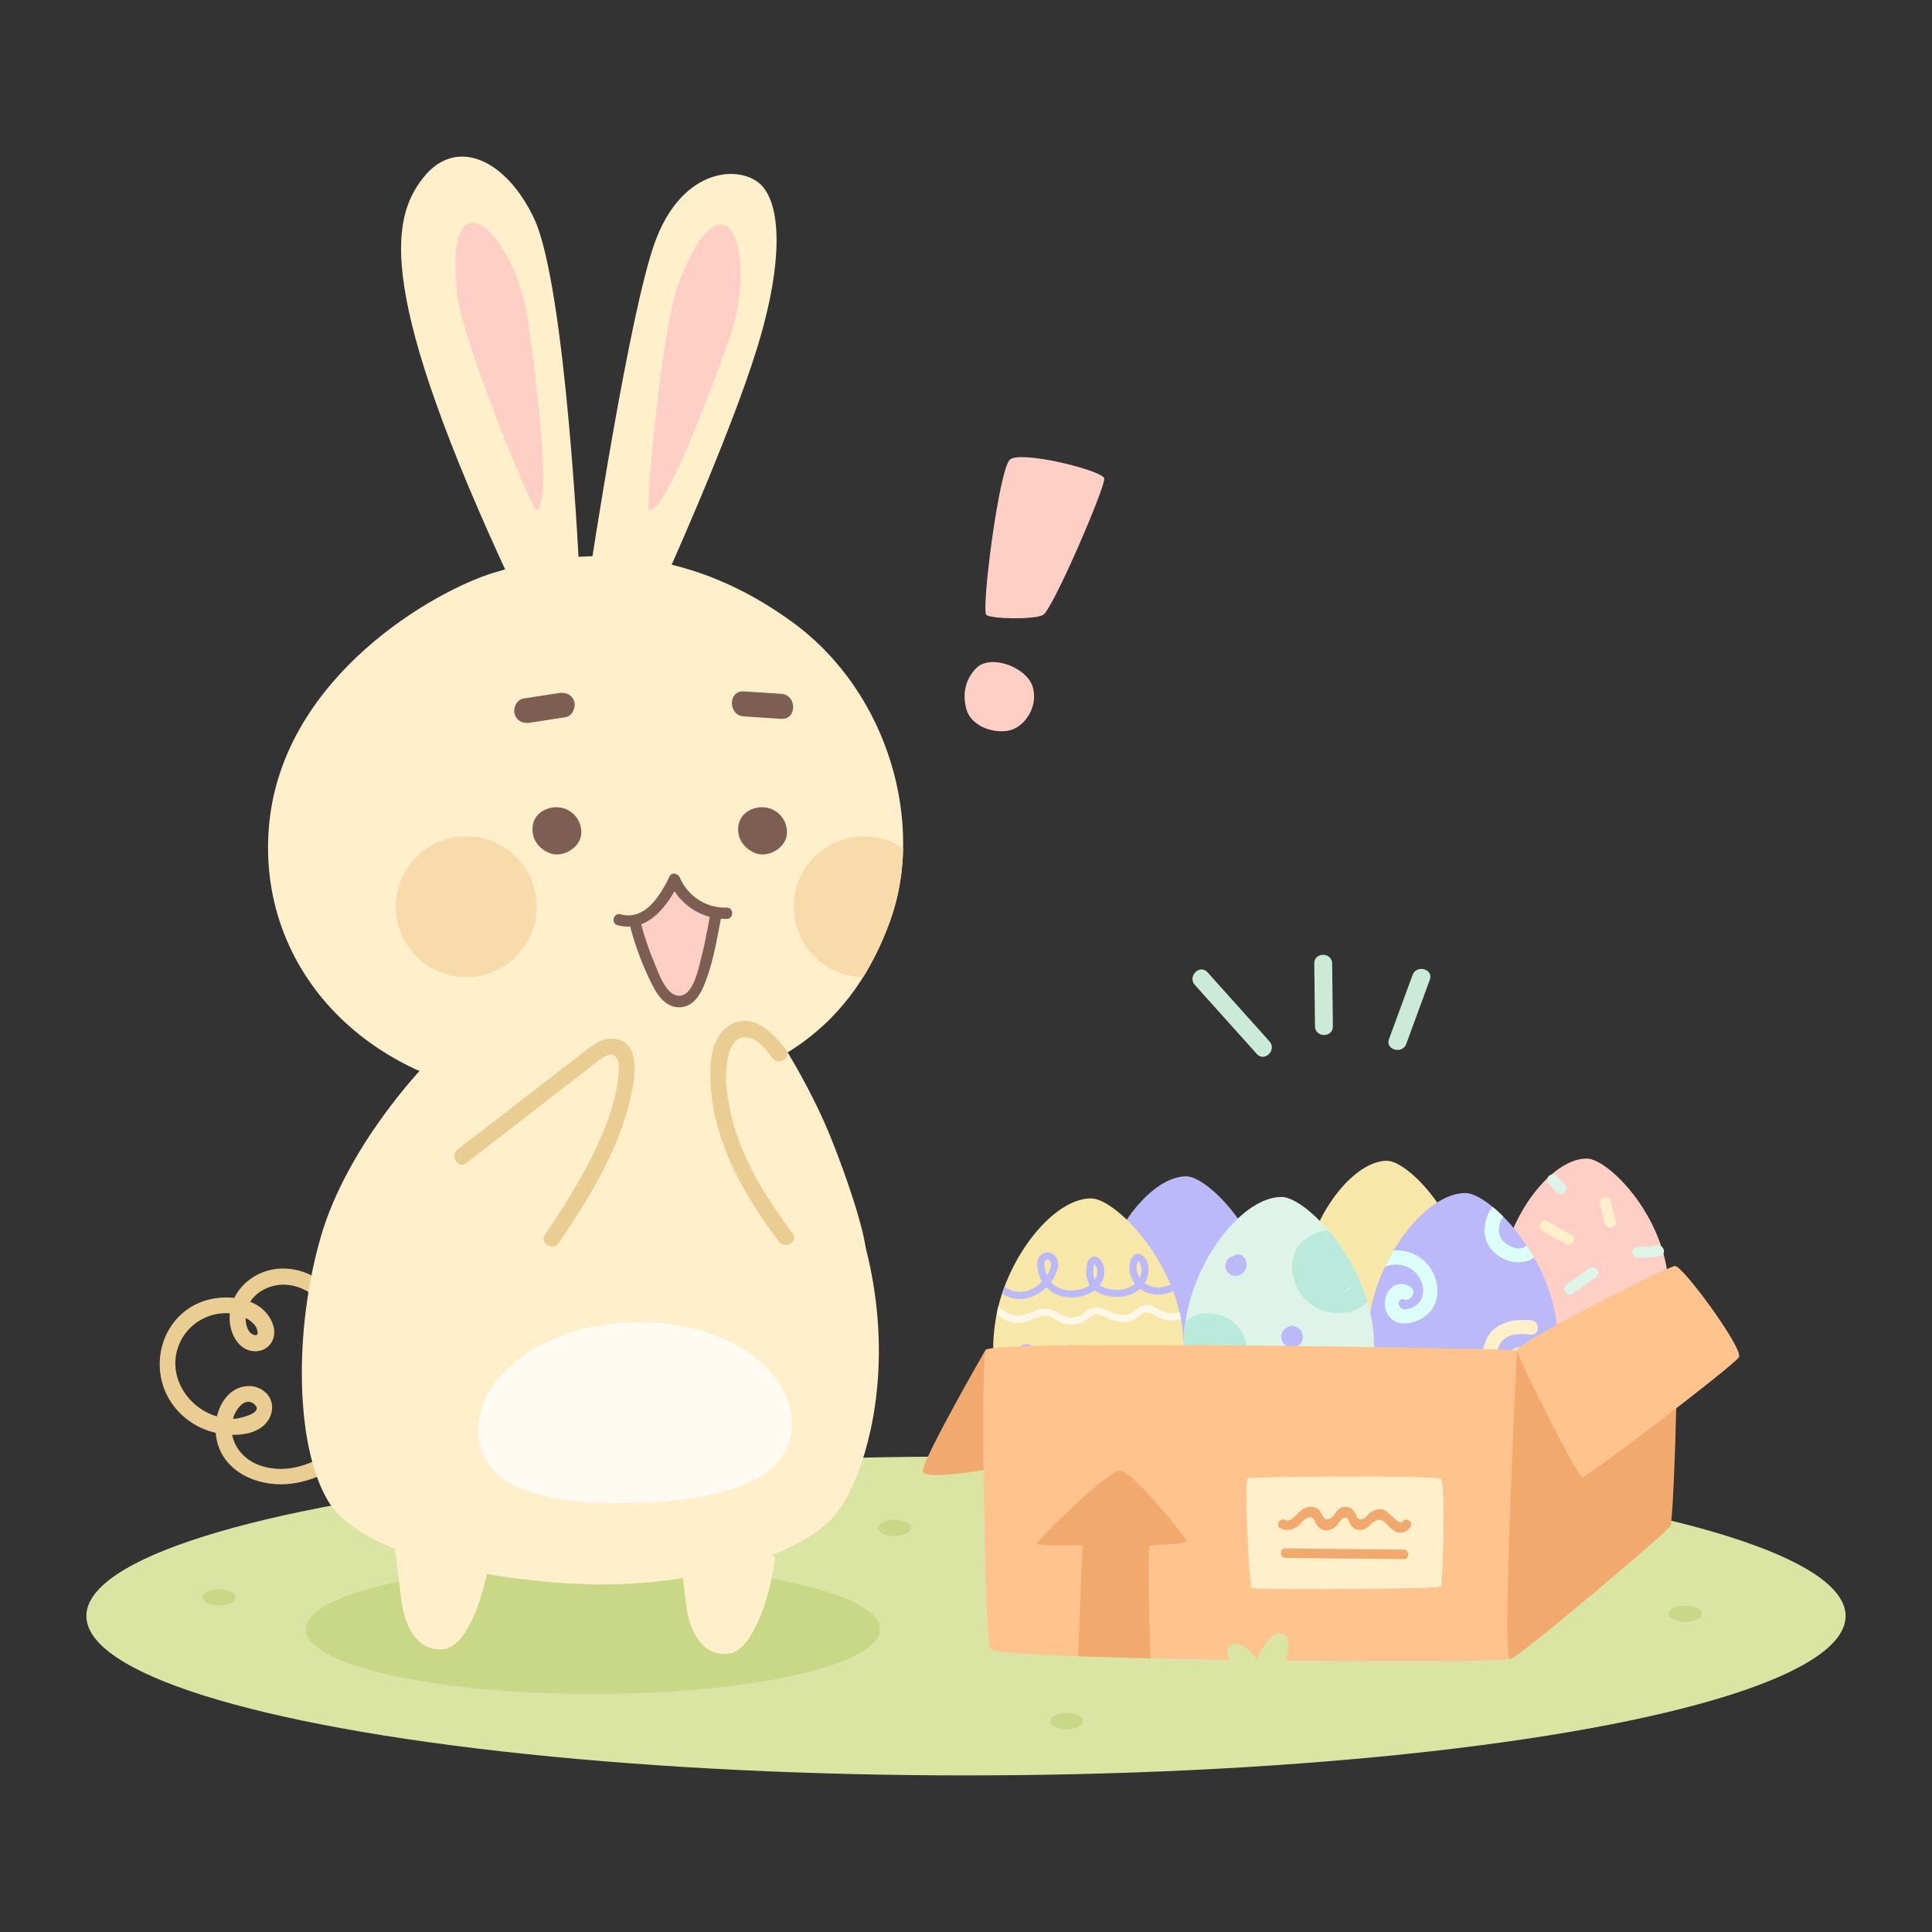 <svg xmlns="http://www.w3.org/2000/svg" viewBox="0 0 1080 1080"><rect x="0" y="0" width="1080" height="1080" fill="#333333" stroke="none"/><defs><style>.cls-1{fill:#dbe5a3;}.cls-2{fill:#c9d887;}.cls-3{fill:#eacd92;}.cls-4{fill:#f2a96d;}.cls-5{fill:#f7e8aa;}.cls-6{fill:none;}.cls-7{fill:#bbb9f9;}.cls-8{fill:#fff8e9;}.cls-9{fill:#ffcfc5;}.cls-10{fill:#ffefca;}.cls-11{fill:#dff4e8;}.cls-12{fill:#7c5e52;}.cls-13{fill:#dcfff9;}.cls-14{fill:#b9eadb;}.cls-15{fill:#e8d780;}.cls-16{fill:#f7dbaa;}.cls-17{fill:#ffc38d;}.cls-18{fill:#ccead8;}.cls-19{fill:#fff;opacity:0.78;}</style></defs><g id="Layer_1" data-name="Layer 1"><ellipse class="cls-1" cx="540" cy="903.34" rx="491.71" ry="89.12"/><ellipse class="cls-2" cx="331.44" cy="910.75" rx="160.51" ry="36.2"/><ellipse class="cls-2" cx="499.99" cy="854.11" rx="9.28" ry="4.57"/><ellipse class="cls-2" cx="596.26" cy="962.11" rx="9.28" ry="4.57"/><ellipse class="cls-2" cx="122.49" cy="892.92" rx="9.28" ry="4.57"/><ellipse class="cls-2" cx="942.01" cy="902.06" rx="9.28" ry="4.57"/><path class="cls-3" d="M196.15,737.42c-6.82-15.65-21.11-28.85-39.1-28.28-16.2.52-30.75,14.14-28.45,31.06,1,7,5.56,14.74,13.39,15.14,8.35.44,13.22-7.19,10.63-14.8-5.59-16.4-28.52-18.09-41.88-12C95.11,735.6,87.11,752.3,89.81,769s16.36,29.53,32.8,32.36c7.66,1.32,17.08,1.19,23.63-3.54,6.21-4.49,8.25-13.54,2.4-19.21-5.59-5.42-14.24-4.71-19.88.11-6.22,5.32-8.84,14.48-8.16,22.43,1.85,21.74,24.56,31.1,43.83,28s36.11-15.72,45.4-32.65c2.78-5.08-5-9.63-7.78-4.55-10.31,18.82-35,35-57,27.13-11.26-4.05-18.6-15.59-14.34-27.43,1.41-3.91,6.08-10.65,11-7,6.91,5-7.78,8.34-10.61,8.42-22.86.67-41.36-23.82-29.26-45a28.44,28.44,0,0,1,26.23-13.94c5.21.39,10.85,2.53,14.3,6.6,1.67,2,3.1,7.36-1.26,5.11-2.58-1.33-3.51-5-3.74-7.62-1.09-13,11.82-21.25,23.62-19.94,13.24,1.47,22.36,12.17,27.38,23.7,2.31,5.3,10.07.72,7.77-4.54Z"/><path class="cls-4" d="M550.85,754.74s-35,60.67-35,67.61,57.3-4.68,57.3-4.68Z"/><path class="cls-5" d="M775.37,648.88c12.46,0,48.23,36.85,43.57,78.33S772.78,777,753.07,765.84s-28-33.64-22.82-61.3S757.22,648.88,775.37,648.88Z"/><path class="cls-6" d="M754.32,685.46a12.55,12.55,0,0,0,1.83-4.13c.26-1.18.11-2.68-1.1-3.29s-1.81.58-2,1.54a11.12,11.12,0,0,0,.89,5C754.08,684.86,754.2,685.16,754.32,685.46Z"/><path class="cls-6" d="M804.43,729.16a14.38,14.38,0,0,0-.1-5.15,2.08,2.08,0,0,0-.17-.65,1.43,1.43,0,0,0-.37.19,3.35,3.35,0,0,0-1.06,1.81,8.28,8.28,0,0,0,1,6.39A13.06,13.06,0,0,0,804.43,729.16Z"/><path class="cls-6" d="M765.46,732a7.91,7.91,0,0,0,1.51-5.14c0-1.3.07-3.39-.84-4.49s-1.75,1.22-2,1.86a10.41,10.41,0,0,0,.88,8.22A5.89,5.89,0,0,0,765.46,732Z"/><path class="cls-6" d="M798.37,686.6a7.73,7.73,0,0,0,.28-6.76c-.15-.3-.62-1.07-.91-1.14a.3.3,0,0,0-.13.18c-.07.22-.19.44-.26.67a7.54,7.54,0,0,0-.27,3.62A9.37,9.37,0,0,0,798.37,686.6Z"/><path class="cls-6" d="M777.15,687.58a7.53,7.53,0,0,0,1.08-4.61,5.61,5.61,0,0,0-.57-1.92,9.35,9.35,0,0,0-.52-.81,3.25,3.25,0,0,1-.23-.29,10.18,10.18,0,0,0-.55,3,10.5,10.5,0,0,0,.53,4A5.36,5.36,0,0,0,777.15,687.58Z"/><path class="cls-6" d="M743.5,731.42a14.1,14.1,0,0,0,1.49-2.89c.42-1.14,2.25-7.78-1-6.67s-1.63,6.9-.75,9.07C743.34,731.1,743.42,731.26,743.5,731.42Z"/><path class="cls-6" d="M786.68,732.36a16.77,16.77,0,0,0,.82-5.92,5.3,5.3,0,0,0-.76-2.51,5.36,5.36,0,0,0-.68-.83,1.72,1.72,0,0,0-.22-.14,1.41,1.41,0,0,0-.17.14,6.14,6.14,0,0,0-1.15,4.25,11.92,11.92,0,0,0,2.1,5.16Z"/><path class="cls-7" d="M797.35,679.55c.07-.23.19-.45.26-.67a.3.3,0,0,1,.13-.18c.29.07.76.84.91,1.14a7.73,7.73,0,0,1-.28,6.76,9.37,9.37,0,0,1-1.29-3.43A7.54,7.54,0,0,1,797.35,679.55Z"/><path class="cls-8" d="M744.17,751.61a11.25,11.25,0,0,1,3.91-1.32,7.74,7.74,0,0,1,3.26.82c2.29,1,4.35,2.52,6.76,3.29a9.85,9.85,0,0,0,7.78-.82c2.23-1.15,4.4-3.08,7-3.19s5.12,1.17,7.48,2.16c2.55,1.06,5.21,2,8,1.61s5.25-2.25,8-3.17c3.55-1.2,6.94.77,10.39,1.4a19.84,19.84,0,0,0,2.4.28c.82-1.06,1.6-2.17,2.34-3.34a15.23,15.23,0,0,1-4.32-.3c-3.14-.68-6.15-2.12-9.43-1.79-2.91.29-5.23,2-7.87,3s-4.91.45-7.36-.5-4.74-2.15-7.31-2.59a11.48,11.48,0,0,0-7.85,1.62c-2.07,1.18-4.18,2.87-6.69,2.69-2.31-.17-4.41-1.65-6.4-2.7-2.47-1.3-5.18-2.36-8-1.66-1.68.42-3.14,1.51-4.85,1.84s-3.59-.51-5.13-1.31a1.65,1.65,0,0,0-1.19-.16,45.58,45.58,0,0,0,2.72,4.45,8.63,8.63,0,0,0,1.52.36A8.77,8.77,0,0,0,744.17,751.61Z"/><path class="cls-9" d="M887,647.64c13,0,50.18,38.33,45.32,81.49s-48,51.79-68.52,40.19-29.14-35-23.74-63.77S868.08,647.64,887,647.64Z"/><path class="cls-10" d="M878.37,690.23q-6.64-3.59-13.1-7.48c-3.4-2.06-6.64,3.19-3.24,5.25q6.45,3.88,13.09,7.47C878.61,697.36,881.86,692.11,878.37,690.23Z"/><path class="cls-10" d="M915.21,722.72c-.78,2-2.94,3.76-4.16,5.49a52.6,52.6,0,0,0-3.63,6c-1.83,3.5,3.41,6.76,5.25,3.24a52.87,52.87,0,0,1,4.11-6.65c1.53-2.09,3.36-3.83,4.33-6.27C922.58,720.81,916.66,719.06,915.21,722.72Z"/><path class="cls-10" d="M876.36,745.15c-4.1.4-8.17,1-12.21,1.72s-2.41,6.72,1.49,6c3.5-.66,7-1.19,10.57-1.54a3.18,3.18,0,0,0,3.16-3C879.42,746.8,878,745,876.36,745.15Z"/><path class="cls-10" d="M903.28,682.62q-1.56-5.5-2.9-11.06c-.93-3.86-6.92-2.38-6,1.49q1.35,5.57,2.9,11.07C898.37,687.92,904.37,686.46,903.28,682.62Z"/><path class="cls-11" d="M888.17,709.14q-5.94,4.61-12.24,8.71c-3.3,2.16-.35,7.59,3,5.41q7-4.56,13.52-9.66C895.56,711.17,891.28,706.72,888.17,709.14Z"/><path class="cls-11" d="M874.77,662.23l-4.59-4.75a3.08,3.08,0,1,0-4.47,4.25l4.59,4.75a3.11,3.11,0,0,0,4.36.11A3.15,3.15,0,0,0,874.77,662.23Z"/><path class="cls-11" d="M926.4,696.21a60.53,60.53,0,0,1-10.84.72c-4-.09-4.13,6.08-.15,6.16a69.5,69.5,0,0,0,12.48-.89C931.81,701.57,930.3,695.58,926.4,696.21Z"/><path class="cls-11" d="M857.15,725.26a50.14,50.14,0,0,0-14.8-8.93c-3.71-1.45-5.46,4.47-1.79,5.9a41.76,41.76,0,0,1,12.13,7.29C855.67,732.09,860.16,727.86,857.15,725.26Z"/><path class="cls-11" d="M908.6,763.27a106.73,106.73,0,0,0-4.83-12.61c-1.65-3.61-7-.62-5.4,3a95.73,95.73,0,0,1,4.25,11.12C903.8,768.53,909.79,767.07,908.6,763.27Z"/><path class="cls-10" d="M276,320.15c-33,10.06-116.85,57.51-125.41,139.31s55.94,156.26,169.24,156.33c117,.07,158.71-48.54,177.8-101.18S497.91,387.89,443,347.8C389.27,308.61,332.78,302.84,276,320.15Z"/><path class="cls-9" d="M355.9,514.3s16.51-7.31,21.5-21.36c5.87,11.85,22.7,17.2,22.7,17.2s-5.42,44.53-18.3,49.52S356.49,518.69,355.9,514.3Z"/><path class="cls-10" d="M324,322.74s-7.46-162.44-25.46-200.63C283.06,89.26,255.07,76,236.63,99.28s-26.34,64.53,49.61,227.41C309.51,330.64,324,322.74,324,322.74Z"/><path class="cls-10" d="M329.71,320.55s22-145.76,36.44-185.27,43.9-43,57.07-33.81,15.8,41.71,0,93.08-54.44,136.09-54.44,136.09Z"/><path class="cls-10" d="M238,594.94s-43.9,44.78-58.83,97-14.05,115.9,3.95,146.63,89.84,45.22,144.28,47S445.61,872.4,467.12,846.5s55-137.86-36.18-252.88C358.24,586.59,238,594.94,238,594.94Z"/><path class="cls-10" d="M434.93,579.72a371,371,0,0,1,24.51,44.63c7.24,15.52,22,55.37,24.42,73-22.45,6.78-57.6.78-57.6.78L415,590.81Z"/><path class="cls-10" d="M220,860.55s2.79,20.19,4.25,32.92,7.17,29.42,23,28.54,25.32-38.63,26.93-54C252,853.08,220,860.55,220,860.55Z"/><path class="cls-10" d="M379.18,863.11S382,883.3,383.43,896s7.16,29.42,23,28.54,25.32-38.63,26.93-54C411.23,855.64,379.18,863.11,379.18,863.11Z"/><path class="cls-12" d="M311.3,451.28a13.84,13.84,0,0,1,13.59,15.07c-.65,7.78-10.7,13.46-17.83,10.46s-10.53-9.49-9.07-16.13S306.11,451.12,311.3,451.28Z"/><path class="cls-12" d="M426.26,451.28a13.83,13.83,0,0,1,13.59,15.07c-.65,7.78-10.69,13.46-17.82,10.46s-10.54-9.49-9.08-16.13S421.07,451.12,426.26,451.28Z"/><path class="cls-12" d="M296.28,404l19.87-3.09c3.74-.58,5.81-5.26,4.89-8.61-1.09-4-4.86-5.47-8.61-4.89l-19.87,3.09c-3.74.58-5.81,5.26-4.89,8.61,1.09,4,4.86,5.47,8.61,4.89Z"/><path class="cls-12" d="M415.88,400.49l20.76,1.34c9,.59,9-13.42,0-14l-20.76-1.34c-9-.58-9,13.42,0,14Z"/><path class="cls-12" d="M345.21,517.18c17,4.54,28-10.87,34.55-24.09l-5.75-.75a34,34,0,0,0,32.24,21.33c4.05-.1,4.06-6.4,0-6.3a27.6,27.6,0,0,1-26.17-16.7c-.93-2.25-4.42-3.45-5.76-.76-5.14,10.38-13.52,24.91-27.43,21.19-3.92-1-5.6,5-1.68,6.08Z"/><path class="cls-12" d="M351.67,515.5a161.2,161.2,0,0,0,10.24,29.37c3.41,7.37,7.91,18,17.52,18.2,9.3.16,13.3-9.47,15.85-16.82,3.78-10.89,5.76-22.28,7.86-33.58.73-4-5.34-5.66-6.08-1.68-1.47,8-2.88,15.93-4.91,23.76-1.58,6.09-4.44,22.11-12.7,21.88-7.41-.2-11.73-13.86-14.09-19.46a155.6,155.6,0,0,1-7.62-23.34c-1-3.94-7-2.27-6.07,1.67Z"/><path class="cls-9" d="M564.59,256.89c6.12-5.26,51.8,6.14,52.68,10.53s-29,73.76-34.25,76.39-28.53,2.2-31.61,0S558.44,262.16,564.59,256.89Z"/><path class="cls-9" d="M545.56,373.67c8-8.49,29-.59,31.9,10.83s-5.26,22.53-14.05,24-21.07-2.76-23.41-12.79S540.88,378.64,545.56,373.67Z"/><path class="cls-9" d="M300,285.2c-2.39.93-40.76-93.51-44.05-118.53s-.66-42.15,8.56-42.15,26.34,23,30.95,56.64S308.49,281.91,300,285.2Z"/><path class="cls-9" d="M363,285.21c-2.55-.28,7.15-101.76,15.82-125.46s18.92-37.67,27.1-33.4,12.68,32.62,1.22,64.53S372,286.22,363,285.21Z"/><path class="cls-7" d="M819.21,666.92c14.63,0,56.65,43.28,51.17,92S816.16,817.4,793,804.3s-32.9-39.51-26.81-72S797.88,666.92,819.21,666.92Z"/><path class="cls-6" d="M860.06,764.5c-.83,11-12.82,14-21.73,10.86-10.3-3.68-11.58-14.68-8.49-24.09,3.76-11.45,15.2-14.25,26-13.15,5.07.51,4.9,8.47-.2,8-4.63-.46-9.88-.82-14,1.86-3.83,2.5-4.93,6.83-5.23,11.14-.34,5,1,8,6.08,9.26,2.24.54,5.24.86,7.27-.54a5.44,5.44,0,0,0,2.18-3.17c.79-2.34-.26-3.2-3.15-2.56-2.75,4.32-9.53.15-6.77-4.19C848.07,748.48,860.87,753.86,860.06,764.5Z"/><path class="cls-13" d="M795,717.79c1.16,4,.63,8.47-2.7,11.31a11.46,11.46,0,0,1-5.72,2.67q-2.77.9-4.42-1.88Q780.9,727.21,784,726c4.42,2.6,8.61-4.18,4.19-6.78-9.69-5.69-17.22,6.35-12.79,14.9,4.87,9.41,18.13,5.73,23.89-.74,6.64-7.46,4.92-19.07-1.11-26.35a22.43,22.43,0,0,0-19.13-8c-1.76,3-3.4,6-4.89,9.2C782.56,704.6,792.38,708.71,795,717.79Z"/><path class="cls-10" d="M842.09,757.87c-2.76,4.34,4,8.51,6.77,4.19,2.89-.64,3.94.22,3.15,2.56a5.44,5.44,0,0,1-2.18,3.17c-2,1.4-5,1.08-7.27.54-5.1-1.23-6.42-4.23-6.08-9.26.3-4.31,1.4-8.64,5.23-11.14,4.09-2.68,9.34-2.32,14-1.86,5.1.52,5.27-7.44.2-8-10.84-1.1-22.28,1.7-26,13.15-3.09,9.41-1.81,20.41,8.49,24.09,8.91,3.18,20.9.15,21.73-10.86C860.87,753.86,848.07,748.48,842.09,757.87Z"/><path class="cls-13" d="M799,775c-8.64-.39-19.63,5.3-23.51,13.64a52.54,52.54,0,0,0,6.48,7.5,4.68,4.68,0,0,0,0-.67c-.16-6.23,7-10.3,12.31-11.89,6.2-1.85,11.5,1.34,13.89,7.17,1.95,4.75,2.9,13.35-1.19,17.34a7,7,0,0,1-.94.76,52.54,52.54,0,0,0,9,.78,21.73,21.73,0,0,0,2.59-9.56C818,788.74,811.72,775.53,799,775Z"/><path class="cls-13" d="M799.64,799.32c4.82-1.62,2.94-9.37-1.92-7.72a12.35,12.35,0,0,0-8.63,10.26q1.89,1.29,3.92,2.44a36.65,36.65,0,0,0,5,2.33C796.27,804,796.15,800.5,799.64,799.32Z"/><path class="cls-13" d="M831.66,695.35c4.77,9,17.38,13.52,25.9,7.62-1.31-2.31-2.69-4.53-4.11-6.67a4.53,4.53,0,0,0-.8.49c-4.28,3.28-12.21-1.29-14.06-5.51-1.34-3-.64-8.2,1.71-11.22a77.88,77.88,0,0,0-5.84-5.36C829.8,680.23,828.37,689.15,831.66,695.35Z"/><path class="cls-7" d="M663.11,657.57c13.16,0,51,38.92,46,82.75s-48.77,52.6-69.59,40.81S610,745.59,615.44,716.37,643.93,657.57,663.11,657.57Z"/><path class="cls-6" d="M699.86,745.34c-.75,9.9-11.53,12.63-19.55,9.76-9.26-3.31-10.41-13.2-7.63-21.66,3.38-10.3,13.67-12.82,23.42-11.83,4.56.46,4.41,7.62-.18,7.15-4.17-.42-8.89-.74-12.57,1.67-3.44,2.25-4.43,6.14-4.7,10-.31,4.53.88,7.23,5.46,8.33,2,.49,4.72.78,6.55-.48a4.92,4.92,0,0,0,2-2.85c.71-2.11-.24-2.88-2.83-2.31-2.48,3.89-8.58.13-6.1-3.76C689.08,730.93,700.59,735.76,699.86,745.34Z"/><path class="cls-10" d="M683.69,739.38c-2.48,3.89,3.62,7.65,6.1,3.76,2.59-.57,3.54.2,2.83,2.31a4.92,4.92,0,0,1-2,2.85c-1.83,1.26-4.53,1-6.55.48-4.58-1.1-5.77-3.8-5.46-8.33.27-3.88,1.26-7.77,4.7-10,3.68-2.41,8.4-2.09,12.57-1.67,4.59.47,4.74-6.69.18-7.15-9.75-1-20,1.53-23.42,11.83-2.78,8.46-1.63,18.35,7.63,21.66,8,2.87,18.8.14,19.55-9.76C700.59,735.76,689.08,730.93,683.69,739.38Z"/><path class="cls-13" d="M645,754.75c-7.77-.35-17.66,4.77-21.14,12.27a47.16,47.16,0,0,0,5.82,6.74,3.86,3.86,0,0,0,0-.6c-.14-5.61,6.28-9.27,11.07-10.7,5.58-1.66,10.35,1.21,12.5,6.45,1.76,4.27,2.61,12-1.07,15.6a5.76,5.76,0,0,1-.85.68,47.34,47.34,0,0,0,8.08.71,19.66,19.66,0,0,0,2.34-8.61C662.06,767.14,656.38,755.26,645,754.75Z"/><path class="cls-13" d="M645.52,776.66c4.33-1.47,2.64-8.43-1.74-6.95a11.08,11.08,0,0,0-7.75,9.23c1.13.77,2.3,1.5,3.52,2.19a31.72,31.72,0,0,0,4.52,2.1C642.48,780.87,642.37,777.72,645.52,776.66Z"/><path class="cls-11" d="M716.44,669.1c14.63,0,56.66,43.27,51.17,92s-54.21,58.48-77.36,45.38-32.9-39.52-26.81-72S695.12,669.1,716.44,669.1Z"/><path class="cls-6" d="M755.66,719.46A3.65,3.65,0,0,0,756,719a24.47,24.47,0,0,1-4.06,2.19,22.47,22.47,0,0,1-2.57.91A8.47,8.47,0,0,0,755.66,719.46Z"/><path class="cls-14" d="M686.16,772.67a.27.27,0,0,1,.08-.07,14.56,14.56,0,0,0,6.92-5.9,16,16,0,0,0,2-4.94,16.83,16.83,0,0,0,1.07-12.2c-2.43-8.28-9.3-14.26-17.43-15a17.28,17.28,0,0,0-16,4.37c-2,14-1.05,26.68,2.73,37.58C672.92,779.47,679.55,778.23,686.16,772.67Z"/><path class="cls-14" d="M725,697.84c-5.65,9.47-2,22.59,5.8,29.67,8.79,8,24.59,9.38,33.32.44.1-.1.18-.21.28-.31a111.34,111.34,0,0,0-22-40.07C735.39,688.5,728.33,692.31,725,697.84Zm26.88,23.38A24.47,24.47,0,0,0,756,719a3.65,3.65,0,0,1-.31.43,8.47,8.47,0,0,1-6.32,2.67A22.47,22.47,0,0,0,751.91,721.22Z"/><path class="cls-7" d="M752.23,762.49l-.21,0c-12.33-1.8-23.63,7.5-25.67,19.56-1.51,8.93,1.67,19.46,8.83,25.12,14.5-6.22,27.2-18.93,31.43-39.69a29.13,29.13,0,0,0-9.85-5.38A5.31,5.31,0,0,0,752.23,762.49Z"/><path class="cls-15" d="M704.73,786.56c-.6-1.87-2.72-3.55-4.79-2.81a7.52,7.52,0,0,0-4.92,4.67,5.72,5.72,0,0,0,2.5,6.71,5.67,5.67,0,0,0,7.21-8.57Z"/><path class="cls-15" d="M702.36,791.28h0l.12,0v0Z"/><path class="cls-7" d="M695,702.41a4,4,0,0,0-5.55-.2,5.16,5.16,0,0,0-2.79,1.4,5.76,5.76,0,0,0-1.66,3.82,5.59,5.59,0,0,0,5.16,5.74,6.15,6.15,0,0,0,5.88-3.07A6.52,6.52,0,0,0,695,702.41Z"/><path class="cls-7" d="M728.2,746.16a6.32,6.32,0,0,0-6.23-5,4.84,4.84,0,0,0-2.5.88l-.29.18a6.28,6.28,0,0,0-2.66,3.42,6.14,6.14,0,0,0,.06,3.65,5.9,5.9,0,0,0,7.19,3.88A6.12,6.12,0,0,0,728.2,746.16Z"/><path class="cls-5" d="M610,669.91c14.64,0,56.66,43.27,51.18,92S607,820.39,583.81,807.29s-32.9-39.52-26.81-72S588.68,669.91,610,669.91Z"/><path class="cls-6" d="M585.28,712.87a15,15,0,0,0,2.15-4.85c.3-1.39.12-3.15-1.3-3.87s-2.12.69-2.29,1.82c-.3,1.89.42,4.08,1,5.85C585,712.17,585.13,712.52,585.28,712.87Z"/><path class="cls-6" d="M644.14,764.21a16.91,16.91,0,0,0-.12-6.06,2.51,2.51,0,0,0-.2-.76,1.45,1.45,0,0,0-.43.22,3.94,3.94,0,0,0-1.25,2.13,9.69,9.69,0,0,0,1.18,7.5A16,16,0,0,0,644.14,764.21Z"/><path class="cls-6" d="M598.37,767.5a9.37,9.37,0,0,0,1.76-6c0-1.53.09-4-1-5.27s-2.06,1.43-2.31,2.18a12.16,12.16,0,0,0,1,9.65A6.26,6.26,0,0,0,598.37,767.5Z"/><path class="cls-6" d="M637,714.21a9.05,9.05,0,0,0,.33-7.94c-.17-.35-.73-1.25-1.07-1.34a.49.49,0,0,0-.15.21c-.08.26-.22.52-.31.79a9,9,0,0,0-.32,4.25A11,11,0,0,0,637,714.21Z"/><path class="cls-6" d="M612.09,715.36a7.92,7.92,0,0,0,.57-1.08,8.73,8.73,0,0,0,.7-4.34,6.58,6.58,0,0,0-.67-2.25,9.07,9.07,0,0,0-.61-1c-.06-.09-.23-.23-.27-.34a11.87,11.87,0,0,0-.64,3.58,12.11,12.11,0,0,0,.62,4.74C611.88,715,612,715.15,612.09,715.36Z"/><path class="cls-6" d="M572.56,766.86a16.07,16.07,0,0,0,1.75-3.4c.5-1.33,2.65-9.14-1.13-7.83s-1.92,8.11-.88,10.65C572.38,766.48,572.48,766.67,572.56,766.86Z"/><path class="cls-6" d="M623.29,768a19.53,19.53,0,0,0,1-7,6.27,6.27,0,0,0-.89-3,5.73,5.73,0,0,0-.8-1,1.46,1.46,0,0,0-.26-.17,1.93,1.93,0,0,0-.2.17,7.21,7.21,0,0,0-1.35,5,14,14,0,0,0,2.47,6C623.24,768.07,623.27,768,623.29,768Z"/><path class="cls-7" d="M571.7,726.07a21.69,21.69,0,0,0,12-5.35c.42-.36.84-.75,1.25-1.16a15.73,15.73,0,0,0,4.85,3.69A22.06,22.06,0,0,0,602.83,725a20,20,0,0,0,9-3.72c3.3,2.57,8,3.53,12.06,3.65A19,19,0,0,0,637,720.72l.33-.32a15.08,15.08,0,0,0,3.41,2,17.78,17.78,0,0,0,15-.77c-.46-1.24-.94-2.45-1.44-3.65a16.35,16.35,0,0,1-4.42,1.5,13.06,13.06,0,0,1-10-2.2,14.61,14.61,0,0,0,2.22-7.53,11.37,11.37,0,0,0-1.59-6c-1.24-1.93-3.69-3.58-6-2.4-2,1-2.69,3.59-3,5.66a13.5,13.5,0,0,0,.57,6,15.67,15.67,0,0,0,2.38,4.55c-3.88,3.51-9.88,4.07-15,2.81a14.8,14.8,0,0,1-4.72-1.92,12.14,12.14,0,0,0,1.49-12.52c-1-2.08-3-4.16-5.56-3.39-2.12.66-2.89,3-3.23,5a15.85,15.85,0,0,0,1.71,10.86,15,15,0,0,1-3.95,2c-5.94,2-13.41,1.21-17.7-3.75h0a21.09,21.09,0,0,0,3.61-7,8,8,0,0,0-1-7.11,5.85,5.85,0,0,0-5.64-2.4,6.07,6.07,0,0,0-4.52,5,15.76,15.76,0,0,0,1,7.7,21,21,0,0,0,1.56,3.48l-.29.31a18.81,18.81,0,0,1-8.14,5,14.45,14.45,0,0,1-12.59-2.36c-.48,1.28-.94,2.56-1.37,3.85A17.92,17.92,0,0,0,571.7,726.07Zm64.12-20.14c.09-.27.23-.53.31-.79a.49.49,0,0,1,.15-.21c.34.09.9,1,1.07,1.34a9.05,9.05,0,0,1-.33,7.94,11,11,0,0,1-1.52-4A9,9,0,0,1,635.82,705.93ZM611.17,710a11.87,11.87,0,0,1,.64-3.58c0,.11.21.25.27.34a9.07,9.07,0,0,1,.61,1,6.58,6.58,0,0,1,.67,2.25,8.73,8.73,0,0,1-.7,4.34,7.92,7.92,0,0,1-.57,1.08c-.1-.21-.21-.41-.3-.64A12.11,12.11,0,0,1,611.17,710Zm-27.33-4c.17-1.13,1-2.47,2.29-1.82s1.6,2.48,1.3,3.87a15,15,0,0,1-2.15,4.85c-.15-.35-.29-.7-.41-1C584.26,710.05,583.54,707.86,583.84,706Z"/><path class="cls-7" d="M563.59,777.27a16.74,16.74,0,0,0,8.52-3.9,14.82,14.82,0,0,0,1.72,1.64,15.54,15.54,0,0,0,8.09,3.5,18.21,18.21,0,0,0,9-1.73,40.09,40.09,0,0,0,6.19-3.08,16.67,16.67,0,0,0,3.94,3,21.06,21.06,0,0,0,16.19,1.39,17.5,17.5,0,0,0,6.2-3.29,12.89,12.89,0,0,0,9.68,4.1,15.28,15.28,0,0,0,10.71-5,16.44,16.44,0,0,0,3.26,2,15.46,15.46,0,0,0,10.7.82q.85-2.4,1.53-5a11.67,11.67,0,0,1-13.21-1.17,19.72,19.72,0,0,0,2.15-8c.14-2.45.16-6.07-1.54-8-2.09-2.41-5.55-1-7.13,1.22a11.46,11.46,0,0,0-1.54,8.48,15.26,15.26,0,0,0,3,6.71,10.79,10.79,0,0,1-3.05,2.51,9.83,9.83,0,0,1-10.32-.24,11.77,11.77,0,0,1-1.76-1.56,19.61,19.61,0,0,0,2-6.48c.49-3,.59-6.23-1-9a7.91,7.91,0,0,0-2.83-3,3.54,3.54,0,0,0-4.68.82c-4.22,4.41-2.8,11,.13,15.64.42.67.86,1.33,1.33,2a8.68,8.68,0,0,1-1.36,1,17.31,17.31,0,0,1-11.76,2.11,14.56,14.56,0,0,1-7.46-3.63,12.42,12.42,0,0,0,3.07-4.71,18.49,18.49,0,0,0,.4-9.11c-.41-2.27-1.6-4.71-4-5.39-3.18-.92-5.49,2-6.53,4.55a14.91,14.91,0,0,0-.82,7.54,16.61,16.61,0,0,0,2.25,6.41c-.28.17-.56.34-.85.5-3.64,2-8.23,4.33-12.49,3.39a12.05,12.05,0,0,1-6.48-3.93,19.28,19.28,0,0,0,1.43-2.05,21.91,21.91,0,0,0,2.78-7.4c.46-2.53.55-5.38-1.12-7.52a5.57,5.57,0,0,0-7.16-1.14c-2.58,1.43-3.67,4.34-3.76,7.16a20.36,20.36,0,0,0,2.67,10.56,12.93,12.93,0,0,1-12,2.9c.39,1.46.83,2.89,1.31,4.29A17.28,17.28,0,0,0,563.59,777.27Zm78.55-17.53a3.94,3.94,0,0,1,1.25-2.13,1.45,1.45,0,0,1,.43-.22,2.51,2.51,0,0,1,.2.76,16.91,16.91,0,0,1,.12,6.06,16,16,0,0,1-.82,3A9.69,9.69,0,0,1,642.14,759.74Zm-21.39,2.34a7.21,7.21,0,0,1,1.35-5,1.93,1.93,0,0,1,.2-.17,1.46,1.46,0,0,1,.26.17,5.73,5.73,0,0,1,.8,1,6.27,6.27,0,0,1,.89,3,19.53,19.53,0,0,1-1,7c0,.06,0,.11-.07.17A14,14,0,0,1,620.75,762.08Zm-23.91-3.7c.25-.75,1.31-3.39,2.31-2.18s1,3.74,1,5.27a9.37,9.37,0,0,1-1.76,6,6.26,6.26,0,0,1-.5.53A12.16,12.16,0,0,1,596.84,758.38Zm-23.66-2.75c3.78-1.31,1.63,6.5,1.13,7.83a16.07,16.07,0,0,1-1.75,3.4c-.08-.19-.18-.38-.26-.58C571.26,763.74,569.41,756.93,573.18,755.63Z"/><path class="cls-8" d="M573.35,790.58c1.49-.62,2.94-1.52,4.59-1.55a8.82,8.82,0,0,1,3.83,1c2.69,1.21,5.12,3,8,3.86a11.6,11.6,0,0,0,9.14-1c2.62-1.35,5.17-3.62,8.23-3.75s6,1.38,8.79,2.53c3,1.25,6.11,2.31,9.4,1.9,3.45-.44,6.17-2.64,9.39-3.73,4.17-1.41,8.15.91,12.21,1.65a24.62,24.62,0,0,0,2.82.33q1.44-1.86,2.74-3.92a18.29,18.29,0,0,1-5.07-.35c-3.69-.8-7.23-2.49-11.08-2.11-3.42.34-6.14,2.34-9.25,3.57s-5.77.53-8.64-.59-5.57-2.52-8.59-3a13.49,13.49,0,0,0-9.22,1.91c-2.43,1.38-4.91,3.36-7.86,3.15-2.71-.19-5.17-1.93-7.51-3.16-2.91-1.53-6.09-2.78-9.41-2-2,.49-3.69,1.78-5.69,2.16s-4.22-.59-6-1.54a2,2,0,0,0-1.39-.19,53.4,53.4,0,0,0,3.19,5.24,12,12,0,0,0,1.79.42A10.37,10.37,0,0,0,573.35,790.58Z"/><path class="cls-8" d="M576.9,737.61a34.07,34.07,0,0,1,6-1.91,8.24,8.24,0,0,1,5.79,1.13c2.06,1.18,4,2.52,6.32,3.12a15.39,15.39,0,0,0,6.95.17,15,15,0,0,0,6-2.78c1.68-1.24,3.26-2.66,5.49-2.47s4.51,1.54,6.61,2.45a20.47,20.47,0,0,0,7.29,1.73,12.14,12.14,0,0,0,7.18-1.62c1.66-1.06,3-2.56,4.79-3.46s3.58-.18,5.22.71a27.73,27.73,0,0,0,6,2.85,19.21,19.21,0,0,0,8.47.12q.6-.1,1.2-.24c-.25-1.31-.52-2.6-.83-3.89-.59.13-1.18.25-1.77.34a13.67,13.67,0,0,1-6.75-.4c-3.9-1.36-7-4.75-11.5-3.71-4,.92-6.09,5.11-10.31,5.33a16.41,16.41,0,0,1-6.82-1.16,66.86,66.86,0,0,0-6.33-2.61,9.5,9.5,0,0,0-6.64.41c-1.91.88-3.37,2.47-5.21,3.46a11.36,11.36,0,0,1-11.48-.65,17.78,17.78,0,0,0-6-2.75,13.94,13.94,0,0,0-6.09.39c-4.27,1.16-8.52,4-13.11,3.31-3.54-.5-6.57-2.78-9.23-5.22-.36,1.46-.69,2.91-1,4.37a23.34,23.34,0,0,0,7,4.12C568.48,740.29,572.72,739.2,576.9,737.61Z"/><circle class="cls-16" cx="260.64" cy="506.87" r="39.37"/><path class="cls-16" d="M497.63,514.61a125.85,125.85,0,0,0,7.2-40.54,39.36,39.36,0,1,0-22.33,72.16A166.81,166.81,0,0,0,497.63,514.61Z"/><path class="cls-17" d="M550.85,754.74c-2.55,8.9-.53,161.41,2.76,167.3S836.07,930.2,844,927.57s6-172.17,4-172.83S552.62,748.55,550.85,754.74Z"/><path class="cls-4" d="M848,754.74c6.36-4.83,84.95-47,88.46-47s-.49,141.87-2.69,145.38-85.16,74-89.78,74.42S848,754.74,848,754.74Z"/><path class="cls-17" d="M848,754.74c1.43-4.79,84.07-47,88.46-47s38.27,46.3,35.63,50.91-85,67.17-87.58,67.17S847.32,756.94,848,754.74Z"/><path class="cls-3" d="M260.49,650.25l45.28-35,23.43-18.08c3.19-2.46,6.84-6.3,10.82-7.39,5.53-1.52,6.13,5.34,5.89,9.07-1.06,16.61-7.94,33.54-15.28,48.25-7.52,15.07-16.66,29.23-26,43.2-3.23,4.82,4.56,9.33,7.77,4.54,16.82-25.07,33.41-51.5,40.14-81.32,2.33-10.3,6.34-31.79-9.94-32.94-7.38-.53-13.27,5.24-18.7,9.42l-21.08,16.27-46.85,36.15c-4.52,3.49,0,11.31,4.55,7.78Z"/><path class="cls-3" d="M439.35,586.72c-7.29-9.73-19.81-22-32.56-12.87-10.39,7.41-10.2,23.61-9.34,34.88,2.45,32,19.12,60.1,37.88,85.28,3.42,4.59,11.24.11,7.77-4.55-14.82-19.89-28.5-41.29-34.26-65.73-2.58-10.94-4.52-24.23-1.26-35.25,1.32-4.48,4.09-9,9.36-8.65,6.52.39,11.09,6.69,14.64,11.44,3.42,4.58,11.24.1,7.77-4.55Z"/><path class="cls-18" d="M709.64,582.12,675,543.5c-4.31-4.8-11.37,2.3-7.08,7.07l34.66,38.62c4.31,4.8,11.36-2.29,7.07-7.07Z"/><path class="cls-18" d="M745.09,573.74l-.41-35.15c-.08-6.43-10.08-6.45-10,0l.41,35.15c.08,6.43,10.08,6.45,10,0Z"/><path class="cls-18" d="M786.11,583.54l13.17-35.86c2.22-6-7.44-8.66-9.64-2.66l-13.18,35.86c-2.22,6,7.44,8.66,9.65,2.66Z"/><path class="cls-19" d="M442.61,794.69c1.12,32.35-37.75,43.75-86.15,45.44s-88-7-89.09-39.34,37.19-59.93,85.58-61.62S441.48,762.34,442.61,794.69Z"/><path class="cls-4" d="M602.62,925.89l2.58-62.27s-25.4,1.17-25.4-.88,39.22-40.1,46-40.68,36.58,36.8,37.46,39.18-18.64,1.79-20.44,3,.31,62.84.31,62.84Z"/><path class="cls-10" d="M697.54,826.41c4.21-1.1,104.61-1.55,107.76.16s1,59,.39,60.34-104.52,1.94-106,.74S695.47,827,697.54,826.41Z"/><path class="cls-4" d="M715.74,854.28a8.76,8.76,0,0,0,9.44-.94c1.92-1.36,3.38-3.91,5.57-4.8,3.15-1.28,3.57.83,4.91,3.18,1.54,2.72,4.12,4.4,7.34,3.65a8.39,8.39,0,0,0,3.89-2.29c1.58-1.51,3.8-6.36,6.34-4.06.93.84,1.23,2.79,2.07,3.81a6.29,6.29,0,0,0,4,2.39c4.64.66,6.15-3.16,9.58-5.06,5-2.78,7.52,5.26,12.24,6.4a6.5,6.5,0,0,0,7.37-3.09c1.73-3-2.87-5.64-4.59-2.68-1.27,2.17-8-5.86-10-6.65-3-1.15-5.59-.31-8,1.57-1.54,1.19-4.33,5.25-6.88,3-.88-.76-1.19-2.71-1.93-3.69a6.06,6.06,0,0,0-5.81-2.57c-4.13.59-4.59,4.41-7.53,6.31-4,2.59-4.65-3.61-7.14-5.29s-5.54-1.28-8,0c-2.84,1.48-6.68,7.9-10.16,6.22-3.07-1.48-5.77,3.1-2.68,4.6Z"/><path class="cls-4" d="M718.58,870.89l66.06.68c3.42,0,3.43-5.28,0-5.32l-66.06-.68c-3.42,0-3.42,5.29,0,5.32Z"/><path class="cls-1" d="M691,932.77s-8.71-8.57-3-13,14.53,7.76,14.53,7.76S709.33,913,714.88,913s7.4,6.37,2.2,19.76C709.46,936.06,691,932.77,691,932.77Z"/></g></svg>